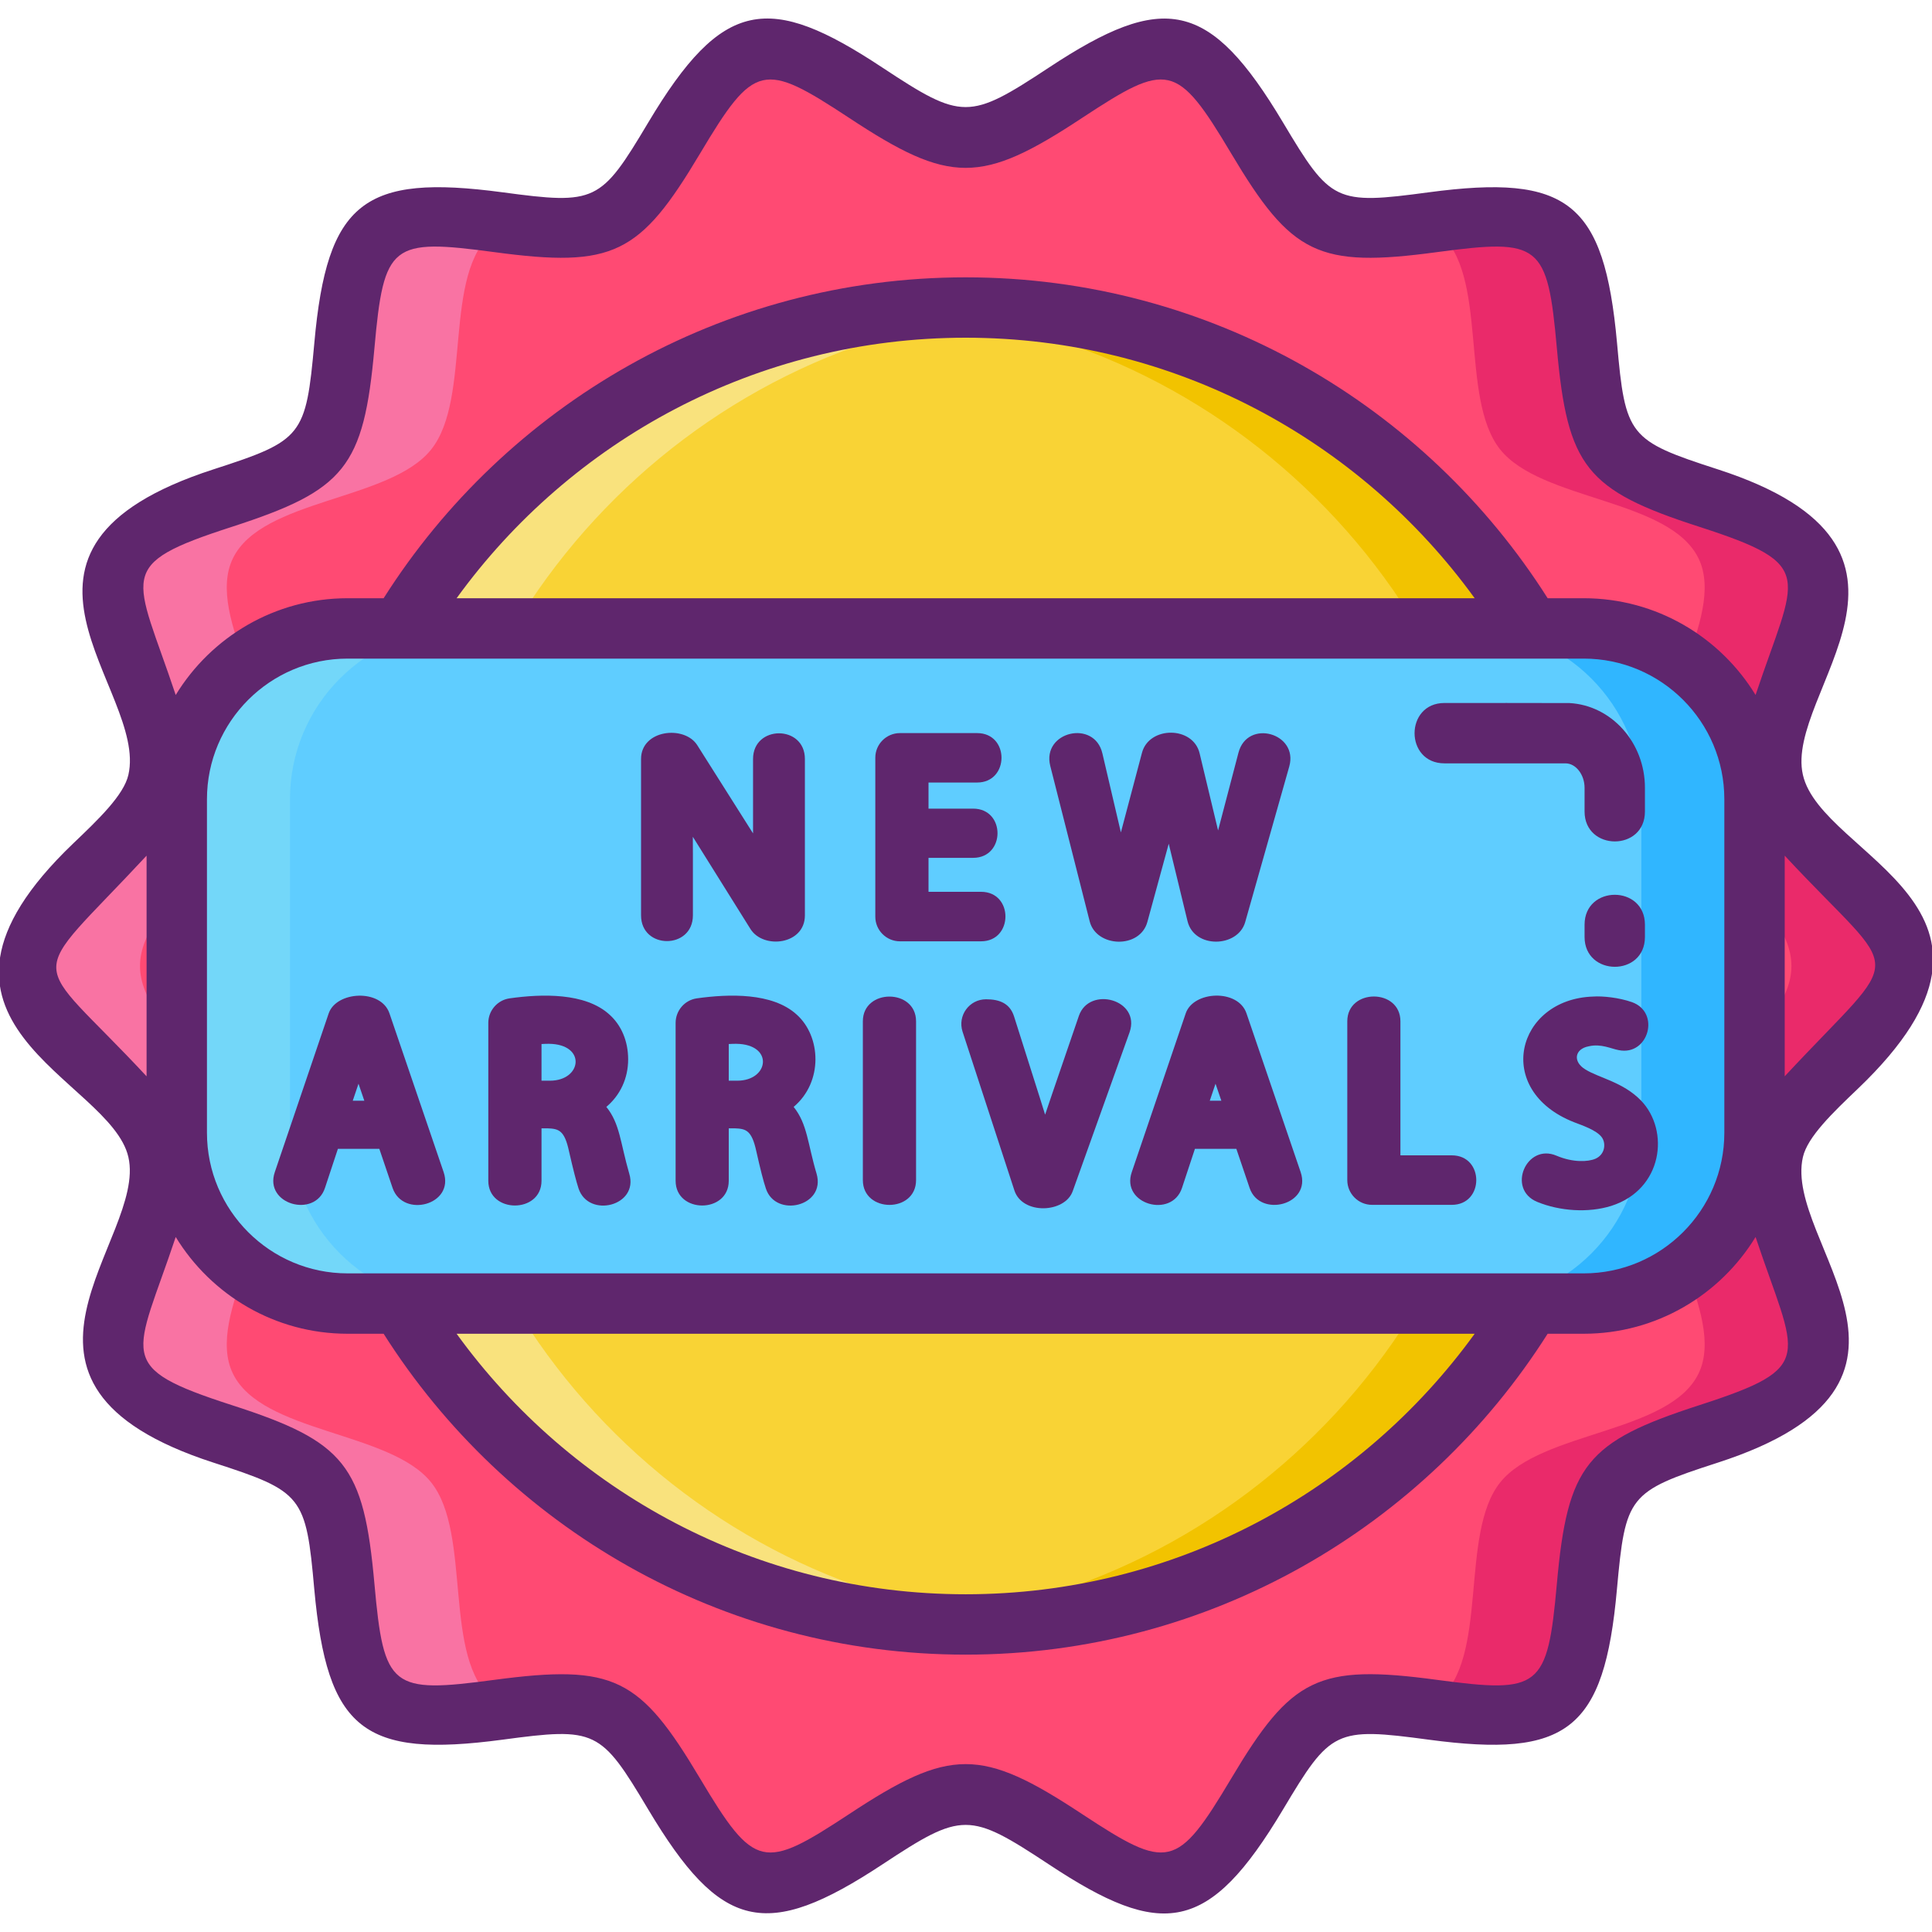 <svg enable-background="new 0 0 256 256" height="512" viewBox="0 0 256 256" width="512" xmlns="http://www.w3.org/2000/svg"><path d="m234.993 152.439c-1.96 8.65 8.85 21.74 5.08 29.55-3.83 7.94-20.84 7.63-26.29 14.44-5.47 6.85-1.4 23.37-8.25 28.84-6.82 5.44-22-2.18-29.94 1.65-7.81 3.77-11.29 20.43-19.95 22.39-8.38 1.91-18.72-11.55-27.68-11.55s-19.3 13.46-27.69 11.55c-1.01-.23-1.95-.66-2.84-1.25-6.69-4.44-10.21-17.81-17.1-21.14-3.15-1.52-7.45-1.24-11.91-.68-5.2.65-10.61 1.66-14.71.62-1.24-.32-2.37-.83-3.32-1.59-6.85-5.47-2.79-21.99-8.26-28.84-5.44-6.81-22.45-6.5-26.28-14.44-3.77-7.81 7.04-20.9 5.07-29.55-1.9-8.38-17.37-15.48-17.37-24.44s15.47-16.06 17.37-24.44c1.97-8.65-8.84-21.75-5.07-29.56 3.83-7.93 20.84-7.62 26.28-14.44 5.47-6.85 1.41-23.36 8.26-28.83.96-.77 2.08-1.27 3.33-1.59 4.09-1.04 9.51-.03 14.71.61 4.46.56 8.75.85 11.9-.67 6.89-3.33 10.41-16.69 17.09-21.14.89-.6 1.83-1.03 2.85-1.26 8.39-1.9 18.73 11.55 27.69 11.55s19.3-13.45 27.68-11.55c8.66 1.97 12.14 18.63 19.95 22.4 7.94 3.83 23.12-3.79 29.94 1.65 6.85 5.47 2.78 21.98 8.25 28.83 5.45 6.82 22.46 6.51 26.29 14.45 3.77 7.8-7.04 20.9-5.08 29.55 1.91 8.38 17.38 15.48 17.38 24.44s-15.47 16.06-17.38 24.44z" fill="#ff4a73"/><circle cx="127.953" cy="127.999" fill="#f9d335" r="87.25"/><path d="m215.203 127.999c0 48.19-39.06 87.25-87.25 87.25-2.53 0-5.03-.11-7.5-.32 44.68-3.8 79.75-41.27 79.75-86.93s-35.07-83.13-79.75-86.93c2.47-.21 4.97-.32 7.5-.32 48.19 0 87.25 39.06 87.25 87.25z" fill="#f2c300"/><path d="m135.453 214.929c-2.47.21-4.97.32-7.5.32-48.19 0-87.25-39.06-87.25-87.25s39.06-87.25 87.25-87.25c2.53 0 5.03.11 7.5.32-44.68 3.8-79.75 41.27-79.75 86.93s35.07 83.13 79.75 86.93z" fill="#f9e27d"/><path d="m30.853 73.999c-3.77 7.81 7.04 20.91 5.07 29.56-1.9 8.38-17.37 15.48-17.37 24.44s15.47 16.06 17.37 24.44c1.97 8.65-8.84 21.74-5.07 29.55 3.83 7.94 20.84 7.63 26.28 14.44 5.47 6.85 1.41 23.37 8.26 28.84.57.46 1.21.83 1.91 1.12-4.85.63-9.78 1.44-13.59.47-1.24-.32-2.37-.83-3.32-1.59-6.85-5.47-2.79-21.99-8.26-28.84-5.44-6.81-22.45-6.5-26.28-14.44-3.77-7.81 7.04-20.9 5.07-29.55-1.9-8.38-17.37-15.48-17.37-24.44s15.47-16.06 17.37-24.44c1.97-8.65-8.84-21.75-5.07-29.56 3.83-7.93 20.84-7.62 26.28-14.44 5.47-6.85 1.41-23.36 8.26-28.83.96-.77 2.08-1.27 3.33-1.59 3.8-.97 8.74-.16 13.59.47-.7.28-1.34.65-1.92 1.12-6.85 5.47-2.79 21.98-8.26 28.83-5.44 6.82-22.45 6.51-26.28 14.44z" fill="#f973a3"/><path d="m203.633 29.609c-4.63.62-9.18 1.08-12.56-.32 4.66-.62 9.21-1.08 12.56.32z" fill="#f973a3"/><path d="m234.993 152.439c-1.96 8.65 8.85 21.74 5.08 29.55-3.83 7.94-20.84 7.63-26.29 14.44-5.47 6.85-1.4 23.37-8.25 28.84-3.88 3.1-10.47 1.96-16.9 1.12.69-.3 1.32-.66 1.9-1.12 6.85-5.47 2.78-21.99 8.25-28.84 5.45-6.81 22.46-6.5 26.29-14.44 3.77-7.81-7.04-20.9-5.08-29.55 1.91-8.38 17.38-15.48 17.38-24.44s-15.47-16.06-17.38-24.44c-1.96-8.65 8.85-21.75 5.08-29.55-3.83-7.94-20.84-7.63-26.29-14.45-5.47-6.85-1.4-23.36-8.25-28.83-.58-.46-1.21-.82-1.9-1.12 6.43-.84 13.02-1.98 16.9 1.12 6.85 5.47 2.78 21.98 8.25 28.83 5.45 6.82 22.46 6.51 26.29 14.45 3.77 7.8-7.04 20.9-5.08 29.55 1.91 8.38 17.38 15.48 17.38 24.44s-15.47 16.06-17.38 24.44z" fill="#ea2a6a"/><path d="m232.483 105.899v44.2c0 12.5-10.13 22.63-22.63 22.63h-163.8c-12.5 0-22.63-10.13-22.63-22.63v-44.2c0-12.5 10.13-22.63 22.63-22.63h163.8c12.5 0 22.63 10.13 22.63 22.63z" fill="#5fcdff"/><path d="m61.053 172.729h-15c-12.5 0-22.63-10.13-22.63-22.63v-44.2c0-12.5 10.13-22.63 22.63-22.63h15c-12.5 0-22.63 10.13-22.63 22.63v44.2c0 12.5 10.13 22.63 22.63 22.63z" fill="#73d7f9"/><path d="m232.483 105.899v44.2c0 12.5-10.13 22.63-22.63 22.63h-15c12.5 0 22.63-10.13 22.63-22.63v-44.2c0-12.5-10.13-22.63-22.63-22.63h15c12.5 0 22.63 10.13 22.63 22.63z" fill="#30b6ff"/><g fill="#5f266d"><path d="m238.893 102.669c-2.514-10.971 21.217-29.963-11.28-40.48-11.81-3.82-12.252-4.397-13.35-16.77-1.701-18.651-6.529-22.393-24.93-19.94-12.414 1.67-13.011 1.338-19.32-9.24-9.747-16.318-15.808-17.332-31.02-7.29-10.592 6.99-11.504 6.979-22.08 0-15.018-9.941-21.176-9.192-31.02 7.29-6.304 10.57-6.914 10.908-19.32 9.24-18.323-2.443-23.241 1.225-24.92 19.94-1.125 12.381-1.53 12.943-13.36 16.77-32.715 10.587-8.672 29.099-11.28 40.48-.61 2.7-4.01 5.94-7.3 9.08-24.899 23.804 4.932 31.098 7.3 41.58 2.514 10.971-21.217 29.963 11.28 40.48 11.81 3.82 12.252 4.397 13.35 16.77 1.701 18.651 6.529 22.393 24.93 19.94 12.414-1.67 13.011-1.338 19.32 9.24 9.594 16.062 15.596 17.466 31.02 7.29 10.592-6.99 11.504-6.979 22.08 0 15.018 9.941 21.173 9.196 31.02-7.29 6.304-10.57 6.914-10.908 19.32-9.24 18.323 2.443 23.241-1.225 24.92-19.94 1.125-12.38 1.53-12.943 13.36-16.77 32.715-10.587 8.672-29.099 11.28-40.48.61-2.7 4.01-5.94 7.3-9.08 25.072-23.968-4.833-30.661-7.3-41.58zm-13.74 83.53c-14.943 4.846-17.441 7.855-18.86 23.66-1.246 13.894-2.239 14.557-15.89 12.73-15.788-2.127-19.284-.314-27.26 13.07-7.201 12.074-8.379 12.197-19.75 4.72-13.366-8.829-17.504-8.836-30.88 0-11.327 7.449-12.524 7.396-19.75-4.72-7.97-13.374-11.366-15.186-27.26-13.07-13.666 1.829-14.645 1.153-15.89-12.73-1.41-15.704-3.856-18.822-18.86-23.66-15.822-5.113-12.796-6.312-7.47-22.29 4.69 7.68 13.14 12.82 22.77 12.82h4.78c16.19 25.54 44.71 42.52 77.12 42.52s60.93-16.98 77.12-42.52h4.78c9.63 0 18.08-5.14 22.77-12.82 5.367 16.1 8.311 17.19-7.47 22.29zm-194.4-116.4c14.943-4.846 17.441-7.855 18.86-23.66 1.246-13.894 2.239-14.557 15.89-12.73 15.788 2.127 19.284.314 27.26-13.07 7.201-12.074 8.379-12.197 19.75-4.72 13.366 8.829 17.504 8.836 30.88 0 11.327-7.449 12.524-7.396 19.75 4.72 7.978 13.386 11.482 15.199 27.26 13.07 13.666-1.829 14.645-1.153 15.89 12.73 1.41 15.704 3.856 18.822 18.86 23.66 15.822 5.113 12.796 6.312 7.47 22.29-4.69-7.68-13.14-12.82-22.77-12.82h-4.78c-16.19-25.54-44.71-42.52-77.12-42.52s-60.93 16.98-77.12 42.52h-4.78c-9.63 0-18.08 5.14-22.77 12.82-5.366-16.1-8.31-17.19 7.47-22.29zm164.65 106.93c-15.13 20.9-39.73 34.52-67.45 34.52s-52.32-13.62-67.45-34.52zm-149.1-8h-.25c-10.27 0-18.63-8.36-18.63-18.63v-44.2c0-10.27 8.36-18.63 18.63-18.63h.25 163.3.25c10.27 0 18.63 8.36 18.63 18.63v44.2c0 10.27-8.36 18.63-18.63 18.63h-.25c-5.319 0-156.735 0-163.3 0zm14.2-89.46c15.13-20.9 39.73-34.52 67.45-34.52s52.32 13.62 67.45 34.52zm-41.08 34.11v29.24c-15.613-16.796-16.291-11.713 0-29.24zm217.06 29.24v-29.24c15.766 16.961 16.201 11.811 0 29.24z"/><path d="m91.813 121.289c0-8.561.006-9.478-.01-10.41.558.91 4.445 7.117 7.65 12.24 1.729 2.702 7.2 2.06 7.2-1.83v-20.72c0-4.547-6.87-4.523-6.87 0v9.86c-.031-.055-7.366-11.646-7.4-11.7-1.714-2.677-7.44-2.038-7.44 1.84v20.72c0 4.552 6.87 4.543 6.87 0z"/><path d="m119.243 124.729h10.75c4.292 0 4.332-6.56 0-6.56h-6.96v-4.5h5.91c4.299 0 4.321-6.52 0-6.52h-5.91v-3.46h6.44c4.295 0 4.324-6.55 0-6.55h-10.23c-1.79 0-3.26 1.46-3.26 3.26v21.07c0 1.8 1.47 3.26 3.26 3.26z"/><path d="m144.393 122.099c.892 3.455 6.661 3.667 7.64.06l2.83-10.36 2.49 10.26c.889 3.673 6.661 3.521 7.64.13l5.84-20.62c1.253-4.428-5.549-6.347-6.73-1.83l-2.7 10.3-2.45-10.23c-.88-3.636-6.686-3.601-7.63-.08l-2.8 10.57-2.45-10.47c-1.055-4.533-8.038-2.904-6.91 1.65z"/><path d="m165.163 134.269c-1.116-3.273-7.04-2.977-8.05.01l-7.15 21.04c-1.462 4.255 5.314 6.18 6.66 2.08l1.71-5.17h5.49l1.76 5.19c1.351 3.994 8.239 2.239 6.76-2.11zm-4.86 11.58.76-2.25.77 2.25z"/><path d="m51.603 134.269c-1.121-3.287-7.038-2.941-8.05.01-5.387 15.864-2.265 6.696-7.14 21.03-1.457 4.285 5.317 6.16 6.65 2.09 1.597-4.838 1.259-3.818 1.71-5.17h5.49l1.76 5.19c1.394 4.03 8.238 2.237 6.76-2.11zm-4.1 9.33.77 2.25h-1.53z"/><path d="m80.343 146.669c1.83-1.54 2.89-3.77 2.89-6.3 0-2.41-.9-4.54-2.51-5.96-3.191-2.884-8.923-2.728-13.21-2.12-1.6.23-2.81 1.62-2.81 3.25v20.92c0 4.368 7.05 4.37 7.05 0v-6.95h.79c1.46.06 2.25.22 2.85 3.03.56 2.44.95 3.97 1.27 4.95 1.335 3.975 8.002 2.312 6.72-1.96-1.203-4.155-1.229-6.623-3.04-8.86zm-7.48-3.47h-1.11v-4.86c.31-.02.65-.03.99-.03 4.988.058 4.379 4.89.12 4.89z"/><path d="m105.163 146.669c3.944-3.319 3.635-9.38.37-12.26-3.199-2.891-8.934-2.723-13.21-2.12-1.6.23-2.8 1.62-2.8 3.25v20.92c0 4.369 7.04 4.37 7.04 0v-6.95h.8c1.45.06 2.24.22 2.85 3.03.55 2.44.94 3.97 1.27 4.95 1.293 3.938 7.973 2.361 6.72-1.96-1.188-3.974-1.202-6.562-3.04-8.86zm-7.48-3.47h-1.12v-4.86c.32-.02.65-.03.99-.03 5.007.058 4.383 4.89.13 4.89z"/><path d="m114.333 135.329v21.04c0 4.38 7.05 4.386 7.05 0v-21.04c0-4.368-7.05-4.37-7.05 0z"/><path d="m142.953 134.619c-4.011 11.708-3.939 11.486-4.47 13.08-.296-.982-.134-.453-4.11-13-.54-1.722-1.89-2.29-3.71-2.29-2.244 0-3.802 2.179-3.12 4.29l6.87 21.04c1.061 3.256 6.695 3.015 7.73.09l7.53-21.04c1.522-4.346-5.347-6.197-6.72-2.17z"/><path d="m192.373 153.089h-6.81v-17.76c0-4.389-7.04-4.377-7.04 0v21.04c0 1.81 1.47 3.28 3.28 3.28h10.57c4.32 0 4.324-6.56 0-6.56z"/><path d="m213.493 159.789c6.827-2.158 7.797-9.967 3.95-13.96-2.384-2.454-5.537-2.983-7.37-4.12-1.714-1.035-1.417-2.731.45-3.07 1.64-.378 2.97.333 3.97.51 3.933.798 5.573-4.994 1.75-6.36-1.73-.608-3.908-.828-5.14-.74-10.191.323-13.292 12.441-2.51 16.66 1.001.388 2.928 1.024 3.63 1.96.6.763.495 2.295-.82 2.87-.98.422-2.981.518-5.15-.4-3.992-1.717-6.649 4.438-2.56 6.12 2.972 1.219 6.751 1.486 9.8.53z"/><path d="m209.963 122.529v1.62c0 5.258 8 5.297 8 0v-1.62c0-5.288-8-5.284-8 0z"/><path d="m207.443 101.149c1.36 0 2.52 1.49 2.52 3.24v3.14c0 5.26 8 5.313 8 0v-3.14c0-6.02-4.451-10.927-10-11.23-.322-.019-16.238-.01-16.56-.01-5.281 0-5.294 8 0 8z"/></g></svg>